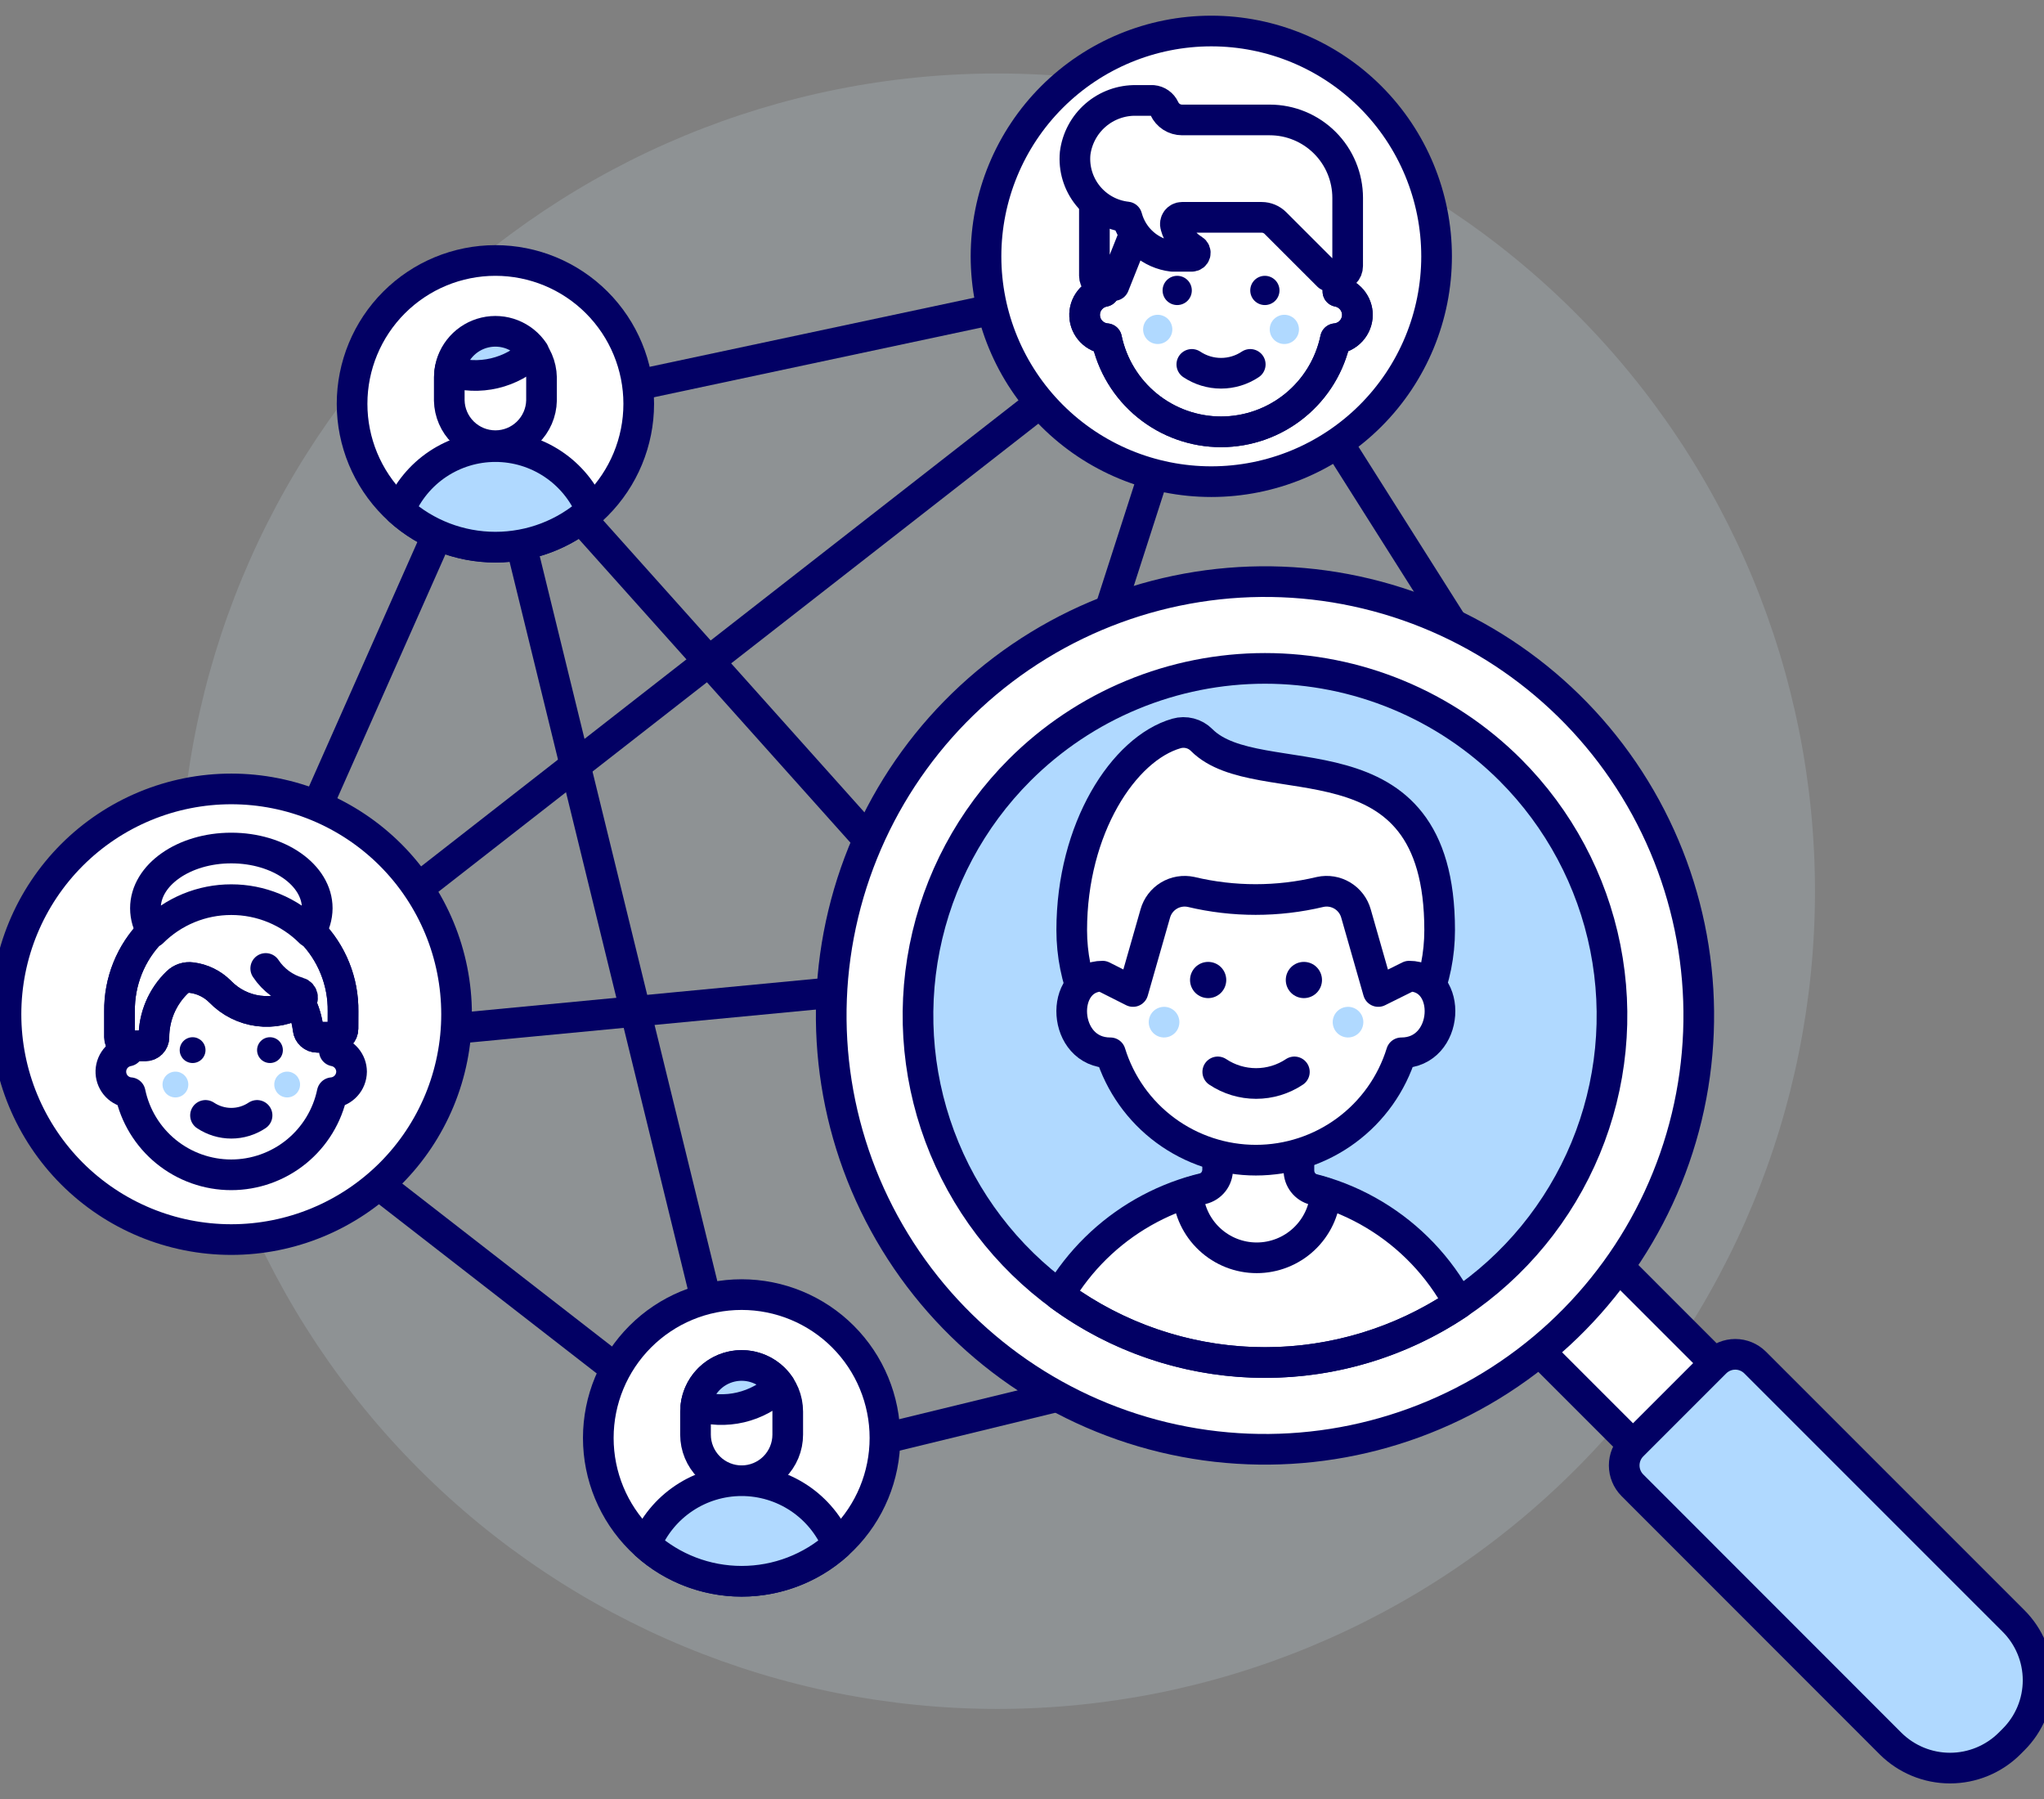 <svg width="100" height="88" xmlns="http://www.w3.org/2000/svg" xmlns:xlink="http://www.w3.org/1999/xlink" overflow="hidden"><rect width="100%" height="100%" fill="#808080" stroke="none"/><defs><clipPath id="clip0"><rect x="748" y="337" width="100" height="88"/></clipPath></defs><g clip-path="url(#clip0)" transform="translate(-748 -337)"><path d="M756.796 380.594C756.796 391.203 761.01 401.377 768.512 408.878 776.013 416.38 786.187 420.594 796.796 420.594 807.405 420.594 817.579 416.38 825.08 408.878 832.582 401.377 836.796 391.203 836.796 380.594 836.796 369.985 832.582 359.811 825.08 352.31 817.579 344.808 807.405 340.594 796.796 340.594 786.187 340.594 776.013 344.808 768.512 352.31 761.01 359.811 756.796 369.985 756.796 380.594Z" fill="#D9EDFF" fill-opacity="0.16"/><path d="M771.961 357.375 758.177 388.465" stroke="#020064" stroke-width="1.5" stroke-linecap="round" stroke-linejoin="round" fill="none"/><path d="M784.606 408.991 758.177 388.465" stroke="#020064" stroke-width="1.5" stroke-linecap="round" stroke-linejoin="round" fill="none"/><path d="M825.844 378.251 812.146 402.287" stroke="#00AED9" stroke-width="1.5" stroke-linecap="round" stroke-linejoin="round" fill="none"/><path d="M771.961 357.375 807.812 349.742" stroke="#020064" stroke-width="1.5" stroke-linecap="round" stroke-linejoin="round" fill="none"/><path d="M825.844 378.251 807.812 349.742" stroke="#020064" stroke-width="1.5" stroke-linecap="round" stroke-linejoin="round" fill="none"/><path d="M825.844 378.251 796.509 384.811 758.177 388.465" stroke="#020064" stroke-width="1.5" stroke-linecap="round" stroke-linejoin="round" fill="none"/><path d="M771.961 357.375 784.606 408.991" stroke="#020064" stroke-width="1.5" stroke-linecap="round" stroke-linejoin="round" fill="none"/><path d="M807.812 349.742 796.509 384.811" stroke="#020064" stroke-width="1.5" stroke-linecap="round" stroke-linejoin="round" fill="none"/><path d="M771.961 357.375 812.146 402.287" stroke="#020064" stroke-width="1.5" stroke-linecap="round" stroke-linejoin="round" fill="none"/><path d="M812.146 402.287 784.606 408.991" stroke="#020064" stroke-width="1.5" stroke-linecap="round" stroke-linejoin="round" fill="none"/><path d="M758.177 388.465 807.812 349.742" stroke="#020064" stroke-width="1.5" stroke-linecap="round" stroke-linejoin="round" fill="none"/><path d="M748.293 386.613C748.293 388.06 748.578 389.494 749.132 390.831 749.686 392.168 750.498 393.383 751.521 394.407 752.545 395.43 753.76 396.242 755.097 396.796 756.434 397.35 757.868 397.635 759.315 397.635 760.762 397.635 762.196 397.35 763.533 396.796 764.87 396.242 766.085 395.43 767.109 394.407 768.132 393.383 768.944 392.168 769.498 390.831 770.052 389.494 770.337 388.06 770.337 386.613 770.337 385.166 770.052 383.732 769.498 382.395 768.944 381.058 768.132 379.843 767.109 378.819 766.085 377.796 764.87 376.984 763.533 376.43 762.196 375.876 760.762 375.591 759.315 375.591 757.868 375.591 756.434 375.876 755.097 376.43 753.76 376.984 752.545 377.796 751.521 378.819 750.498 379.843 749.686 381.058 749.132 382.395 748.578 383.732 748.293 385.166 748.293 386.613Z" stroke="#020064" stroke-width="1.5" stroke-linecap="round" stroke-linejoin="round" fill="#FFFFFF"/><path d="M765.2 389.42C765.198 389.181 765.113 388.949 764.959 388.766 764.806 388.582 764.594 388.456 764.359 388.411L764.359 387.738C764.368 387.069 764.245 386.405 763.995 385.785 763.746 385.164 763.375 384.599 762.906 384.123 762.436 383.647 761.877 383.268 761.259 383.01 760.642 382.752 759.98 382.619 759.311 382.619 758.642 382.619 757.98 382.752 757.363 383.01 756.746 383.268 756.186 383.647 755.717 384.123 755.247 384.599 754.877 385.164 754.627 385.785 754.378 386.405 754.254 387.069 754.264 387.738L754.264 388.411C754.018 388.457 753.798 388.591 753.644 388.786 753.49 388.982 753.412 389.228 753.425 389.477 753.438 389.726 753.541 389.962 753.714 390.141 753.888 390.32 754.121 390.43 754.37 390.45 754.607 391.585 755.227 392.604 756.127 393.336 757.027 394.067 758.151 394.467 759.311 394.467 760.471 394.467 761.595 394.067 762.495 393.336 763.395 392.604 764.016 391.585 764.253 390.45 764.51 390.427 764.75 390.309 764.925 390.118 765.101 389.928 765.198 389.679 765.2 389.42Z" stroke="#020064" stroke-width="1.5" stroke-linecap="round" stroke-linejoin="round" fill="#FFFFFF"/><path d="M755.951 390.051C755.951 390.219 756.018 390.379 756.136 390.497 756.254 390.616 756.415 390.682 756.582 390.682 756.75 390.682 756.91 390.616 757.028 390.497 757.147 390.379 757.213 390.219 757.213 390.051 757.213 389.884 757.147 389.723 757.028 389.605 756.91 389.487 756.75 389.42 756.582 389.42 756.415 389.42 756.254 389.487 756.136 389.605 756.018 389.723 755.951 389.884 755.951 390.051Z" fill="#B0D9FF"/><path d="M761.418 390.051C761.418 390.134 761.434 390.216 761.466 390.293 761.498 390.369 761.544 390.439 761.603 390.497 761.661 390.556 761.731 390.602 761.807 390.634 761.884 390.666 761.966 390.682 762.049 390.682 762.132 390.682 762.214 390.666 762.29 390.634 762.367 390.602 762.437 390.556 762.495 390.497 762.554 390.439 762.6 390.369 762.632 390.293 762.664 390.216 762.68 390.134 762.68 390.051 762.68 389.968 762.664 389.886 762.632 389.81 762.6 389.733 762.554 389.664 762.495 389.605 762.437 389.546 762.367 389.5 762.29 389.468 762.214 389.436 762.132 389.42 762.049 389.42 761.966 389.42 761.884 389.436 761.807 389.468 761.731 389.5 761.661 389.546 761.603 389.605 761.544 389.664 761.498 389.733 761.466 389.81 761.434 389.886 761.418 389.968 761.418 390.051Z" fill="#B0D9FF"/><path d="M758.054 391.561C758.428 391.81 758.867 391.944 759.316 391.944 759.765 391.944 760.204 391.81 760.577 391.561" stroke="#020064" stroke-width="1.5" stroke-linecap="round" stroke-linejoin="round" fill="none"/><path d="M764.783 386.476C764.793 385.752 764.659 385.033 764.388 384.361 764.118 383.689 763.717 383.078 763.208 382.562 762.7 382.046 762.094 381.637 761.425 381.357 760.757 381.078 760.04 380.934 759.316 380.934 758.591 380.934 757.874 381.078 757.206 381.357 756.538 381.637 755.932 382.046 755.423 382.562 754.914 383.078 754.513 383.689 754.243 384.361 753.973 385.033 753.838 385.752 753.848 386.476L753.848 387.738C753.848 387.849 753.892 387.956 753.971 388.035 754.05 388.114 754.157 388.158 754.268 388.158L755.11 388.158C755.222 388.158 755.328 388.114 755.407 388.035 755.486 387.956 755.53 387.849 755.53 387.738 755.531 387.237 755.632 386.742 755.827 386.28 756.023 385.819 756.309 385.402 756.669 385.054 756.761 384.964 756.873 384.896 756.995 384.856 757.117 384.815 757.248 384.804 757.375 384.822 757.906 384.888 758.399 385.131 758.775 385.511 759.272 386.023 759.928 386.353 760.635 386.447 761.343 386.541 762.062 386.393 762.675 386.028 762.886 386.438 763.022 386.882 763.075 387.34 763.087 387.45 763.139 387.551 763.221 387.625 763.303 387.698 763.409 387.74 763.519 387.74L764.36 387.74C764.472 387.74 764.578 387.695 764.657 387.616 764.736 387.537 764.78 387.431 764.78 387.319L764.783 386.476Z" stroke="#020064" stroke-width="1.5" stroke-linecap="round" stroke-linejoin="round" fill="#FFFFFF"/><path d="M764.783 386.476C764.793 385.752 764.659 385.033 764.388 384.361 764.118 383.689 763.717 383.078 763.208 382.562 762.7 382.046 762.094 381.637 761.425 381.357 760.757 381.078 760.04 380.934 759.316 380.934 758.591 380.934 757.874 381.078 757.206 381.357 756.538 381.637 755.932 382.046 755.423 382.562 754.914 383.078 754.513 383.689 754.243 384.361 753.973 385.033 753.838 385.752 753.848 386.476L753.848 387.738C753.848 387.849 753.892 387.956 753.971 388.035 754.05 388.114 754.157 388.158 754.268 388.158L755.11 388.158C755.222 388.158 755.328 388.114 755.407 388.035 755.486 387.956 755.53 387.849 755.53 387.738 755.531 387.237 755.632 386.742 755.827 386.28 756.023 385.819 756.309 385.402 756.669 385.054 756.761 384.964 756.873 384.896 756.995 384.856 757.117 384.815 757.248 384.804 757.375 384.822 757.906 384.888 758.399 385.131 758.775 385.511 759.272 386.023 759.928 386.353 760.635 386.447 761.343 386.541 762.062 386.393 762.675 386.028 762.886 386.438 763.022 386.882 763.075 387.34 763.087 387.45 763.139 387.551 763.221 387.625 763.303 387.698 763.409 387.74 763.519 387.74L764.36 387.74C764.472 387.74 764.578 387.695 764.657 387.616 764.736 387.537 764.78 387.431 764.78 387.319L764.783 386.476Z" stroke="#020064" stroke-width="1.5" stroke-linecap="round" stroke-linejoin="round" fill="none"/><path d="M762.675 386.028C762.719 386.002 762.755 385.963 762.778 385.916 762.8 385.87 762.808 385.818 762.802 385.767 762.795 385.715 762.773 385.667 762.739 385.628 762.705 385.59 762.66 385.562 762.61 385.548 761.95 385.362 761.378 384.945 761 384.373" fill="#FFDF3D"/><path d="M762.675 386.028C762.719 386.002 762.755 385.963 762.778 385.916 762.8 385.87 762.808 385.818 762.802 385.767 762.795 385.715 762.773 385.667 762.739 385.628 762.705 385.59 762.66 385.562 762.61 385.548 761.95 385.362 761.378 384.945 761 384.373" stroke="#020064" stroke-width="1.5" stroke-linecap="round" stroke-linejoin="round" fill="none"/><path d="M756.792 388.368C756.792 388.451 756.808 388.533 756.84 388.609 756.872 388.686 756.918 388.756 756.977 388.814 757.035 388.873 757.105 388.919 757.182 388.951 757.258 388.983 757.34 388.999 757.423 388.999 757.506 388.999 757.588 388.983 757.664 388.951 757.741 388.919 757.811 388.873 757.869 388.814 757.928 388.756 757.974 388.686 758.006 388.609 758.038 388.533 758.054 388.451 758.054 388.368 758.054 388.285 758.038 388.203 758.006 388.127 757.974 388.05 757.928 387.98 757.869 387.922 757.811 387.863 757.741 387.817 757.664 387.785 757.588 387.753 757.506 387.737 757.423 387.737 757.34 387.737 757.258 387.753 757.182 387.785 757.105 387.817 757.035 387.863 756.977 387.922 756.918 387.98 756.872 388.05 756.84 388.127 756.808 388.203 756.792 388.285 756.792 388.368Z" fill="#020064"/><path d="M760.577 388.368C760.577 388.535 760.644 388.696 760.762 388.814 760.88 388.933 761.041 388.999 761.208 388.999 761.375 388.999 761.536 388.933 761.654 388.814 761.773 388.696 761.839 388.535 761.839 388.368 761.839 388.201 761.773 388.04 761.654 387.922 761.536 387.803 761.375 387.737 761.208 387.737 761.041 387.737 760.88 387.803 760.762 387.922 760.644 388.04 760.577 388.201 760.577 388.368Z" fill="#020064"/><path d="M759.315 381.008C760.031 381.007 760.74 381.147 761.403 381.42 762.065 381.693 762.667 382.094 763.174 382.6 763.397 382.25 763.518 381.843 763.521 381.427 763.521 379.801 761.638 378.482 759.315 378.482 756.992 378.482 755.115 379.801 755.115 381.427 755.116 381.842 755.235 382.249 755.457 382.6 755.964 382.094 756.565 381.694 757.227 381.42 757.889 381.147 758.599 381.007 759.315 381.008Z" stroke="#020064" stroke-width="1.5" stroke-linecap="round" stroke-linejoin="round" fill="#FFFFFF"/><path d="M796.239 349.539C796.239 352.462 797.4 355.266 799.467 357.333 801.534 359.4 804.338 360.561 807.261 360.561 810.184 360.561 812.987 359.4 815.055 357.333 817.122 355.266 818.283 352.462 818.283 349.539 818.283 346.616 817.122 343.812 815.055 341.745 812.987 339.678 810.184 338.517 807.261 338.517 804.338 338.517 801.534 339.678 799.467 341.745 797.4 343.812 796.239 346.616 796.239 349.539Z" stroke="#020064" stroke-width="1.5" stroke-linecap="round" stroke-linejoin="round" fill="#FFFFFF"/><path d="M814.41 352.4C814.408 352.129 814.311 351.867 814.137 351.658 813.963 351.45 813.723 351.308 813.456 351.257L813.456 350.494C813.456 348.977 812.854 347.523 811.781 346.45 810.709 345.378 809.254 344.775 807.737 344.775 806.22 344.775 804.766 345.378 803.693 346.45 802.621 347.523 802.018 348.977 802.018 350.494L802.018 351.257C801.74 351.309 801.489 351.459 801.314 351.682 801.138 351.904 801.05 352.182 801.065 352.465 801.079 352.748 801.196 353.016 801.394 353.219 801.591 353.422 801.856 353.546 802.138 353.568 802.406 354.855 803.109 356.011 804.129 356.84 805.149 357.67 806.424 358.123 807.738 358.123 809.053 358.123 810.327 357.67 811.347 356.84 812.367 356.011 813.07 354.855 813.338 353.568 813.63 353.541 813.901 353.407 814.099 353.191 814.298 352.975 814.408 352.693 814.41 352.4Z" stroke="#020064" stroke-width="1.5" stroke-linecap="round" stroke-linejoin="round" fill="#FFFFFF"/><path d="M814.41 352.4C814.408 352.129 814.311 351.867 814.137 351.658 813.963 351.45 813.723 351.308 813.456 351.257L813.456 350.494C813.456 348.977 812.854 347.523 811.781 346.45 810.709 345.378 809.254 344.775 807.737 344.775 806.22 344.775 804.766 345.378 803.693 346.45 802.621 347.523 802.018 348.977 802.018 350.494L802.018 351.257C801.74 351.309 801.489 351.459 801.314 351.682 801.138 351.904 801.05 352.182 801.065 352.465 801.079 352.748 801.196 353.016 801.394 353.219 801.591 353.422 801.856 353.546 802.138 353.568 802.406 354.855 803.109 356.011 804.129 356.84 805.149 357.67 806.424 358.123 807.738 358.123 809.053 358.123 810.327 357.67 811.347 356.84 812.367 356.011 813.07 354.855 813.338 353.568 813.63 353.541 813.901 353.407 814.099 353.191 814.298 352.975 814.408 352.693 814.41 352.4L814.41 352.4Z" stroke="#020064" stroke-width="1.5" stroke-linecap="round" stroke-linejoin="round" fill="none"/><path d="M804.878 351.207C804.878 351.397 804.953 351.579 805.087 351.713 805.221 351.847 805.403 351.922 805.593 351.922 805.783 351.922 805.964 351.847 806.099 351.713 806.233 351.579 806.308 351.397 806.308 351.207 806.308 351.018 806.233 350.836 806.099 350.702 805.964 350.568 805.783 350.492 805.593 350.492 805.403 350.492 805.221 350.568 805.087 350.702 804.953 350.836 804.878 351.018 804.878 351.207Z" fill="#020064"/><path d="M809.167 351.207C809.167 351.397 809.242 351.579 809.376 351.713 809.51 351.847 809.692 351.922 809.882 351.922 810.072 351.922 810.253 351.847 810.388 351.713 810.522 351.579 810.597 351.397 810.597 351.207 810.597 351.018 810.522 350.836 810.388 350.702 810.253 350.568 810.072 350.492 809.882 350.492 809.692 350.492 809.51 350.568 809.376 350.702 809.242 350.836 809.167 351.018 809.167 351.207Z" fill="#020064"/><path d="M803.925 353.113C803.925 353.303 804 353.485 804.134 353.619 804.268 353.753 804.45 353.828 804.64 353.828 804.829 353.828 805.011 353.753 805.145 353.619 805.279 353.485 805.355 353.303 805.355 353.113 805.355 352.924 805.279 352.742 805.145 352.608 805.011 352.474 804.829 352.398 804.64 352.398 804.45 352.398 804.268 352.474 804.134 352.608 804 352.742 803.925 352.924 803.925 353.113Z" fill="#B0D9FF"/><path d="M810.12 353.113C810.12 353.303 810.195 353.485 810.329 353.619 810.464 353.753 810.646 353.828 810.835 353.828 811.025 353.828 811.207 353.753 811.341 353.619 811.475 353.485 811.55 353.303 811.55 353.113 811.55 352.924 811.475 352.742 811.341 352.608 811.207 352.474 811.025 352.398 810.835 352.398 810.646 352.398 810.464 352.474 810.329 352.608 810.195 352.742 810.12 352.924 810.12 353.113Z" fill="#B0D9FF"/><path d="M806.308 354.825C806.731 355.107 807.229 355.258 807.738 355.258 808.246 355.258 808.744 355.107 809.167 354.825" stroke="#020064" stroke-width="1.5" stroke-linecap="round" stroke-linejoin="round" fill="none"/><path d="M801.542 346.2 801.542 350.489C801.542 350.616 801.592 350.737 801.681 350.826 801.771 350.916 801.892 350.966 802.018 350.966L802.5 350.966 804.4 346.2 801.542 346.2Z" stroke="#020064" stroke-width="1.5" stroke-linecap="round" stroke-linejoin="round" fill="#FFFFFF"/><path d="M813.933 346.679C813.932 345.668 813.531 344.698 812.816 343.984 812.101 343.269 811.131 342.867 810.12 342.867L805.831 342.867C805.649 342.867 805.471 342.815 805.317 342.717 805.164 342.619 805.042 342.479 804.966 342.313 804.916 342.202 804.837 342.107 804.738 342.037 804.638 341.966 804.522 341.924 804.401 341.913L803.591 341.913C802.861 341.899 802.151 342.155 801.599 342.633 801.047 343.111 800.691 343.776 800.6 344.5 800.529 345.248 800.754 345.994 801.229 346.577 801.703 347.159 802.387 347.532 803.134 347.614 803.269 348.12 803.552 348.574 803.948 348.917 804.343 349.26 804.833 349.476 805.353 349.538L806.307 349.538C806.344 349.538 806.381 349.525 806.411 349.502 806.441 349.479 806.462 349.447 806.472 349.411 806.482 349.375 806.48 349.336 806.466 349.301 806.452 349.266 806.427 349.237 806.395 349.217 805.962 348.959 805.646 348.541 805.516 348.054 805.501 348.005 805.498 347.953 805.507 347.903 805.515 347.852 805.536 347.805 805.566 347.764 805.597 347.723 805.637 347.689 805.682 347.666 805.728 347.643 805.779 347.631 805.83 347.631L809.724 347.631C809.849 347.631 809.973 347.656 810.089 347.704 810.204 347.752 810.309 347.822 810.398 347.911L812.979 350.491 813.455 350.491C813.518 350.491 813.58 350.479 813.638 350.455 813.695 350.431 813.748 350.396 813.792 350.352 813.837 350.307 813.872 350.255 813.896 350.197 813.92 350.139 813.932 350.077 813.932 350.014L813.933 346.679Z" fill="#FFFFFF"/><path d="M813.933 346.679C813.932 345.668 813.531 344.698 812.816 343.984 812.101 343.269 811.131 342.867 810.12 342.867L805.831 342.867C805.649 342.867 805.471 342.815 805.317 342.717 805.164 342.619 805.042 342.479 804.966 342.313 804.916 342.202 804.837 342.107 804.738 342.037 804.638 341.966 804.522 341.924 804.401 341.913L803.591 341.913C802.861 341.899 802.151 342.155 801.599 342.633 801.047 343.111 800.691 343.776 800.6 344.5 800.529 345.248 800.754 345.994 801.229 346.577 801.703 347.159 802.387 347.532 803.134 347.614 803.269 348.12 803.552 348.574 803.948 348.917 804.343 349.26 804.833 349.476 805.353 349.538L806.307 349.538C806.344 349.538 806.381 349.525 806.411 349.502 806.441 349.479 806.462 349.447 806.472 349.411 806.482 349.375 806.48 349.336 806.466 349.301 806.452 349.266 806.427 349.237 806.395 349.217 805.962 348.959 805.646 348.541 805.516 348.054 805.501 348.005 805.498 347.953 805.507 347.903 805.515 347.852 805.536 347.805 805.566 347.764 805.597 347.723 805.637 347.689 805.682 347.666 805.728 347.643 805.779 347.631 805.83 347.631L809.724 347.631C809.849 347.631 809.973 347.656 810.089 347.704 810.204 347.752 810.309 347.822 810.398 347.911L812.979 350.491 813.455 350.491C813.518 350.491 813.58 350.479 813.638 350.455 813.695 350.431 813.748 350.396 813.792 350.352 813.837 350.307 813.872 350.255 813.896 350.197 813.92 350.139 813.932 350.077 813.932 350.014L813.933 346.679Z" stroke="#020064" stroke-width="1.5" stroke-linecap="round" stroke-linejoin="round" fill="none"/><path d="M821.893 401.679 825.894 397.677 832.896 404.68 828.895 408.682 821.893 401.679Z" stroke="#020064" stroke-width="1.5" stroke-linecap="round" stroke-linejoin="round" fill="#FFFFFF"/><path d="M846.5 422.1 846.309 422.291C845.536 423.058 844.491 423.488 843.402 423.488 842.314 423.488 841.269 423.058 840.496 422.291L827.861 409.651C827.605 409.393 827.462 409.045 827.462 408.682 827.462 408.319 827.605 407.971 827.861 407.713L831.927 403.647C832.185 403.392 832.533 403.248 832.896 403.248 833.258 403.248 833.606 403.392 833.864 403.647L846.5 416.282C846.884 416.663 847.188 417.116 847.396 417.616 847.604 418.115 847.711 418.65 847.711 419.191 847.711 419.732 847.604 420.267 847.396 420.767 847.188 421.266 846.884 421.719 846.5 422.1Z" fill="#B0D9FF"/><path d="M846.5 422.1 846.309 422.291C845.536 423.058 844.491 423.488 843.402 423.488 842.314 423.488 841.269 423.058 840.496 422.291L827.861 409.651C827.605 409.393 827.462 409.045 827.462 408.682 827.462 408.319 827.605 407.971 827.861 407.713L831.927 403.647C832.185 403.392 832.533 403.248 832.896 403.248 833.258 403.248 833.606 403.392 833.864 403.647L846.5 416.282C846.884 416.663 847.188 417.116 847.396 417.616 847.604 418.115 847.711 418.65 847.711 419.191 847.711 419.732 847.604 420.267 847.396 420.767 847.188 421.266 846.884 421.719 846.5 422.1Z" stroke="#020064" stroke-width="1.5" stroke-linecap="round" stroke-linejoin="round" fill="none"/><path d="M791.787 397.749C794.724 402.55 799.449 405.987 804.921 407.305 810.393 408.622 816.164 407.712 820.965 404.774 825.766 401.836 829.203 397.112 830.521 391.639 831.838 386.167 830.928 380.396 827.99 375.595 825.052 370.794 820.328 367.357 814.855 366.04 809.383 364.722 803.612 365.633 798.811 368.571 794.01 371.508 790.573 376.233 789.256 381.705 787.938 387.177 788.849 392.948 791.787 397.749Z" stroke="#020064" stroke-width="1.5" stroke-linecap="round" stroke-linejoin="round" fill="#FFFFFF"/><path d="M821.893 374.668C824.267 377.043 825.884 380.068 826.539 383.361 827.194 386.654 826.858 390.067 825.573 393.169 824.288 396.271 822.112 398.923 819.32 400.788 816.528 402.654 813.246 403.649 809.888 403.649 806.531 403.649 803.248 402.654 800.456 400.788 797.664 398.923 795.489 396.271 794.204 393.169 792.919 390.067 792.582 386.654 793.237 383.361 793.892 380.068 795.509 377.043 797.883 374.668 799.46 373.092 801.331 371.841 803.391 370.988 805.451 370.134 807.659 369.695 809.888 369.695 812.118 369.695 814.325 370.134 816.385 370.988 818.445 371.841 820.317 373.092 821.893 374.668Z" fill="#B0D9FF"/><path d="M809.479 394.81C807.528 394.821 805.613 395.336 803.92 396.305 802.227 397.274 800.813 398.664 799.815 400.341 802.635 402.417 806.027 403.571 809.528 403.646 813.029 403.72 816.467 402.711 819.373 400.757 818.411 398.967 816.984 397.47 815.243 396.424 813.502 395.377 811.511 394.82 809.479 394.81Z" fill="#FFFFFF"/><path d="M809.479 394.81C807.528 394.821 805.613 395.336 803.92 396.305 802.227 397.274 800.813 398.664 799.815 400.341 802.635 402.417 806.027 403.571 809.528 403.646 813.029 403.72 816.467 402.711 819.373 400.757 818.411 398.967 816.984 397.47 815.243 396.424 813.502 395.377 811.511 394.82 809.479 394.81L809.479 394.81Z" stroke="#020064" stroke-width="1.5" stroke-linejoin="round" fill="none"/><path d="M812.833 395.355C812.653 395.298 812.471 395.246 812.288 395.201 812.076 395.148 811.888 395.025 811.754 394.852 811.62 394.68 811.547 394.468 811.548 394.249L811.548 390.871 807.571 390.871 807.571 394.211C807.571 394.431 807.497 394.644 807.361 394.817 807.225 394.989 807.035 395.111 806.822 395.163 806.592 395.219 806.363 395.281 806.137 395.352L806.114 395.382C806.173 396.236 806.553 397.035 807.179 397.618 807.804 398.202 808.627 398.527 809.483 398.527 810.338 398.527 811.162 398.202 811.787 397.618 812.412 397.035 812.793 396.236 812.852 395.382L812.833 395.355Z" stroke="#020064" stroke-width="1.5" stroke-linecap="round" stroke-linejoin="round" fill="#FFFFFF"/><path d="M818.433 382.5C818.433 384.887 817.485 387.176 815.797 388.864 814.109 390.552 811.82 391.5 809.433 391.5 807.046 391.5 804.757 390.552 803.069 388.864 801.381 387.176 800.433 384.887 800.433 382.5 800.433 377.524 802.973 373.62 805.557 372.878 805.772 372.816 806 372.814 806.217 372.87 806.434 372.926 806.631 373.04 806.789 373.199 809.587 376.013 818.433 372.506 818.433 382.5Z" fill="#FFFFFF"/><path d="M818.433 382.5C818.433 384.887 817.485 387.176 815.797 388.864 814.109 390.552 811.82 391.5 809.433 391.5 807.046 391.5 804.757 390.552 803.069 388.864 801.381 387.176 800.433 384.887 800.433 382.5 800.433 377.524 802.973 373.62 805.557 372.878 805.772 372.816 806 372.814 806.217 372.87 806.434 372.926 806.631 373.04 806.789 373.199 809.587 376.013 818.433 372.506 818.433 382.5Z" stroke="#020064" stroke-width="1.5" stroke-linecap="round" stroke-linejoin="round" fill="none"/><path d="M816.941 384.75 815.43 385.5 814.34 381.686C814.238 381.32 814 381.007 813.674 380.81 813.349 380.614 812.96 380.549 812.589 380.63 810.512 381.125 808.348 381.125 806.272 380.63 805.9 380.55 805.512 380.614 805.187 380.81 804.861 381.007 804.623 381.32 804.521 381.686L803.431 385.5 801.943 384.75C799.802 384.75 799.943 388.5 802.317 388.5L802.324 388.5C802.794 390.021 803.738 391.351 805.019 392.296 806.3 393.241 807.85 393.751 809.442 393.751 811.034 393.751 812.583 393.241 813.864 392.296 815.145 391.351 816.09 390.021 816.56 388.5 818.937 388.5 819.081 384.75 816.941 384.75Z" stroke="#020064" stroke-width="1.5" stroke-linecap="round" stroke-linejoin="round" fill="#FFFFFF"/><path d="M806.221 384.938C806.221 385.173 806.315 385.398 806.481 385.565 806.647 385.731 806.872 385.824 807.107 385.824 807.342 385.824 807.568 385.731 807.734 385.565 807.9 385.398 807.993 385.173 807.993 384.938 807.993 384.703 807.9 384.478 807.734 384.311 807.568 384.145 807.342 384.052 807.107 384.052 806.872 384.052 806.647 384.145 806.481 384.311 806.315 384.478 806.221 384.703 806.221 384.938Z" fill="#020064"/><path d="M810.905 384.938C810.905 385.173 810.998 385.398 811.164 385.565 811.33 385.731 811.556 385.824 811.791 385.824 812.026 385.824 812.251 385.731 812.417 385.565 812.583 385.398 812.677 385.173 812.677 384.938 812.677 384.703 812.583 384.478 812.417 384.311 812.251 384.145 812.026 384.052 811.791 384.052 811.556 384.052 811.33 384.145 811.164 384.311 810.998 384.478 810.905 384.703 810.905 384.938Z" fill="#020064"/><path d="M805.7 387C805.7 387.148 805.656 387.293 805.574 387.417 805.491 387.54 805.374 387.636 805.237 387.693 805.1 387.75 804.949 387.764 804.804 387.736 804.658 387.707 804.524 387.635 804.419 387.53 804.315 387.425 804.243 387.291 804.214 387.146 804.186 387 804.201 386.849 804.258 386.712 804.315 386.575 804.411 386.458 804.534 386.376 804.658 386.294 804.803 386.25 804.951 386.25 805.05 386.25 805.147 386.269 805.238 386.307 805.329 386.345 805.412 386.4 805.481 386.47 805.551 386.539 805.606 386.622 805.643 386.713 805.681 386.804 805.7 386.902 805.7 387Z" fill="#B0D9FF"/><path d="M814.7 387C814.7 387.148 814.656 387.293 814.574 387.417 814.491 387.54 814.374 387.636 814.237 387.693 814.1 387.75 813.949 387.764 813.804 387.736 813.658 387.707 813.525 387.635 813.42 387.53 813.315 387.425 813.244 387.292 813.215 387.146 813.186 387.001 813.201 386.85 813.257 386.713 813.314 386.576 813.41 386.459 813.534 386.376 813.657 386.294 813.802 386.25 813.95 386.25 814.149 386.25 814.34 386.329 814.48 386.47 814.621 386.61 814.7 386.801 814.7 387Z" fill="#B0D9FF"/><path d="M807.577 389.433C808.132 389.803 808.785 390 809.452 390 810.119 390 810.771 389.803 811.326 389.433" stroke="#020064" stroke-width="1.5" stroke-linecap="round" stroke-linejoin="round" fill="none"/><path d="M821.893 374.668C824.267 377.043 825.884 380.068 826.539 383.361 827.194 386.654 826.858 390.067 825.573 393.169 824.288 396.271 822.112 398.923 819.32 400.788 816.528 402.654 813.246 403.649 809.888 403.649 806.531 403.649 803.248 402.654 800.456 400.788 797.664 398.923 795.489 396.271 794.204 393.169 792.919 390.067 792.582 386.654 793.237 383.361 793.892 380.068 795.509 377.043 797.883 374.668 799.46 373.092 801.331 371.841 803.391 370.988 805.451 370.134 807.659 369.695 809.888 369.695 812.118 369.695 814.325 370.134 816.385 370.988 818.445 371.841 820.317 373.092 821.893 374.668L821.893 374.668Z" stroke="#020064" stroke-width="1.5" stroke-linecap="round" stroke-linejoin="round" fill="none"/><path d="M777.271 407.339C777.271 409.199 778.01 410.982 779.325 412.297 780.64 413.612 782.423 414.351 784.283 414.351 786.143 414.351 787.926 413.612 789.241 412.297 790.556 410.982 791.295 409.199 791.295 407.339 791.295 405.479 790.556 403.696 789.241 402.381 787.926 401.066 786.143 400.327 784.283 400.327 782.423 400.327 780.64 401.066 779.325 402.381 778.01 403.696 777.271 405.479 777.271 407.339Z" stroke="#020064" stroke-width="1.5" stroke-linecap="round" stroke-linejoin="round" fill="#FFFFFF"/><path d="M782.027 407.176C782.027 407.774 782.265 408.348 782.688 408.771 783.111 409.194 783.685 409.432 784.283 409.432 784.881 409.432 785.455 409.194 785.878 408.771 786.301 408.348 786.539 407.774 786.539 407.176L786.539 406.048C786.539 405.45 786.301 404.876 785.878 404.453 785.455 404.03 784.881 403.792 784.283 403.792 783.685 403.792 783.111 404.03 782.688 404.453 782.265 404.876 782.027 405.45 782.027 406.048L782.027 407.176Z" stroke="#020064" stroke-width="1.5" stroke-linecap="round" stroke-linejoin="round" fill="#FFFFFF"/><path d="M788.971 412.553C787.684 413.71 786.015 414.349 784.285 414.349 782.555 414.349 780.886 413.71 779.599 412.553 779.984 411.629 780.634 410.839 781.467 410.284 782.3 409.728 783.278 409.431 784.279 409.43 785.281 409.429 786.26 409.724 787.094 410.279 787.927 410.833 788.578 411.622 788.965 412.545" fill="#B0D9FF"/><path d="M788.971 412.553C787.684 413.71 786.015 414.349 784.285 414.349 782.555 414.349 780.886 413.71 779.599 412.553 779.984 411.629 780.634 410.839 781.467 410.284 782.3 409.728 783.278 409.431 784.279 409.43 785.281 409.429 786.26 409.724 787.094 410.279 787.927 410.833 788.578 411.622 788.965 412.545" stroke="#020064" stroke-width="1.5" stroke-linecap="round" stroke-linejoin="round" fill="none"/><path d="M782.046 405.757C782.105 405.302 782.302 404.876 782.609 404.536 782.917 404.195 783.321 403.957 783.768 403.852 784.214 403.747 784.682 403.781 785.109 403.949 785.536 404.117 785.901 404.411 786.157 404.792 785.623 405.31 784.959 405.673 784.235 405.843 783.511 406.013 782.754 405.983 782.046 405.757Z" stroke="#020064" stroke-width="1.5" stroke-linecap="round" stroke-linejoin="round" fill="#B0D9FF"/><path d="M765.225 356.754C765.225 358.614 765.964 360.397 767.279 361.712 768.594 363.027 770.377 363.766 772.237 363.766 774.097 363.766 775.88 363.027 777.195 361.712 778.51 360.397 779.249 358.614 779.249 356.754 779.249 354.895 778.51 353.111 777.195 351.796 775.88 350.481 774.097 349.742 772.237 349.742 770.377 349.742 768.594 350.481 767.279 351.796 765.964 353.111 765.225 354.895 765.225 356.754Z" stroke="#020064" stroke-width="1.5" stroke-linecap="round" stroke-linejoin="round" fill="#FFFFFF"/><path d="M769.98 356.591C769.992 357.181 770.236 357.743 770.657 358.156 771.079 358.569 771.646 358.801 772.237 358.801 772.827 358.801 773.394 358.569 773.815 358.156 774.237 357.743 774.481 357.181 774.493 356.591L774.493 355.463C774.481 354.873 774.237 354.311 773.815 353.898 773.394 353.485 772.827 353.254 772.237 353.254 771.646 353.254 771.079 353.485 770.657 353.898 770.236 354.311 769.992 354.873 769.98 355.463L769.98 356.591Z" stroke="#020064" stroke-width="1.5" stroke-linecap="round" stroke-linejoin="round" fill="#FFFFFF"/><path d="M776.924 361.969C775.637 363.125 773.968 363.764 772.238 363.764 770.508 363.764 768.839 363.125 767.552 361.969 767.937 361.045 768.587 360.255 769.419 359.699 770.252 359.144 771.231 358.847 772.232 358.846 773.233 358.845 774.212 359.14 775.046 359.695 775.88 360.249 776.531 361.038 776.918 361.961" fill="#B0D9FF"/><path d="M776.924 361.969C775.637 363.125 773.968 363.764 772.238 363.764 770.508 363.764 768.839 363.125 767.552 361.969 767.937 361.045 768.587 360.255 769.419 359.699 770.252 359.144 771.231 358.847 772.232 358.846 773.233 358.845 774.212 359.14 775.046 359.695 775.88 360.249 776.531 361.038 776.918 361.961" stroke="#020064" stroke-width="1.5" stroke-linecap="round" stroke-linejoin="round" fill="none"/><path d="M770 355.172C770.059 354.717 770.255 354.29 770.563 353.95 770.87 353.609 771.275 353.371 771.721 353.266 772.168 353.161 772.637 353.195 773.063 353.363 773.49 353.532 773.856 353.827 774.111 354.208 773.577 354.725 772.913 355.088 772.189 355.258 771.465 355.428 770.708 355.398 770 355.172Z" stroke="#020064" stroke-width="1.5" stroke-linecap="round" stroke-linejoin="round" fill="#B0D9FF"/></g></svg>